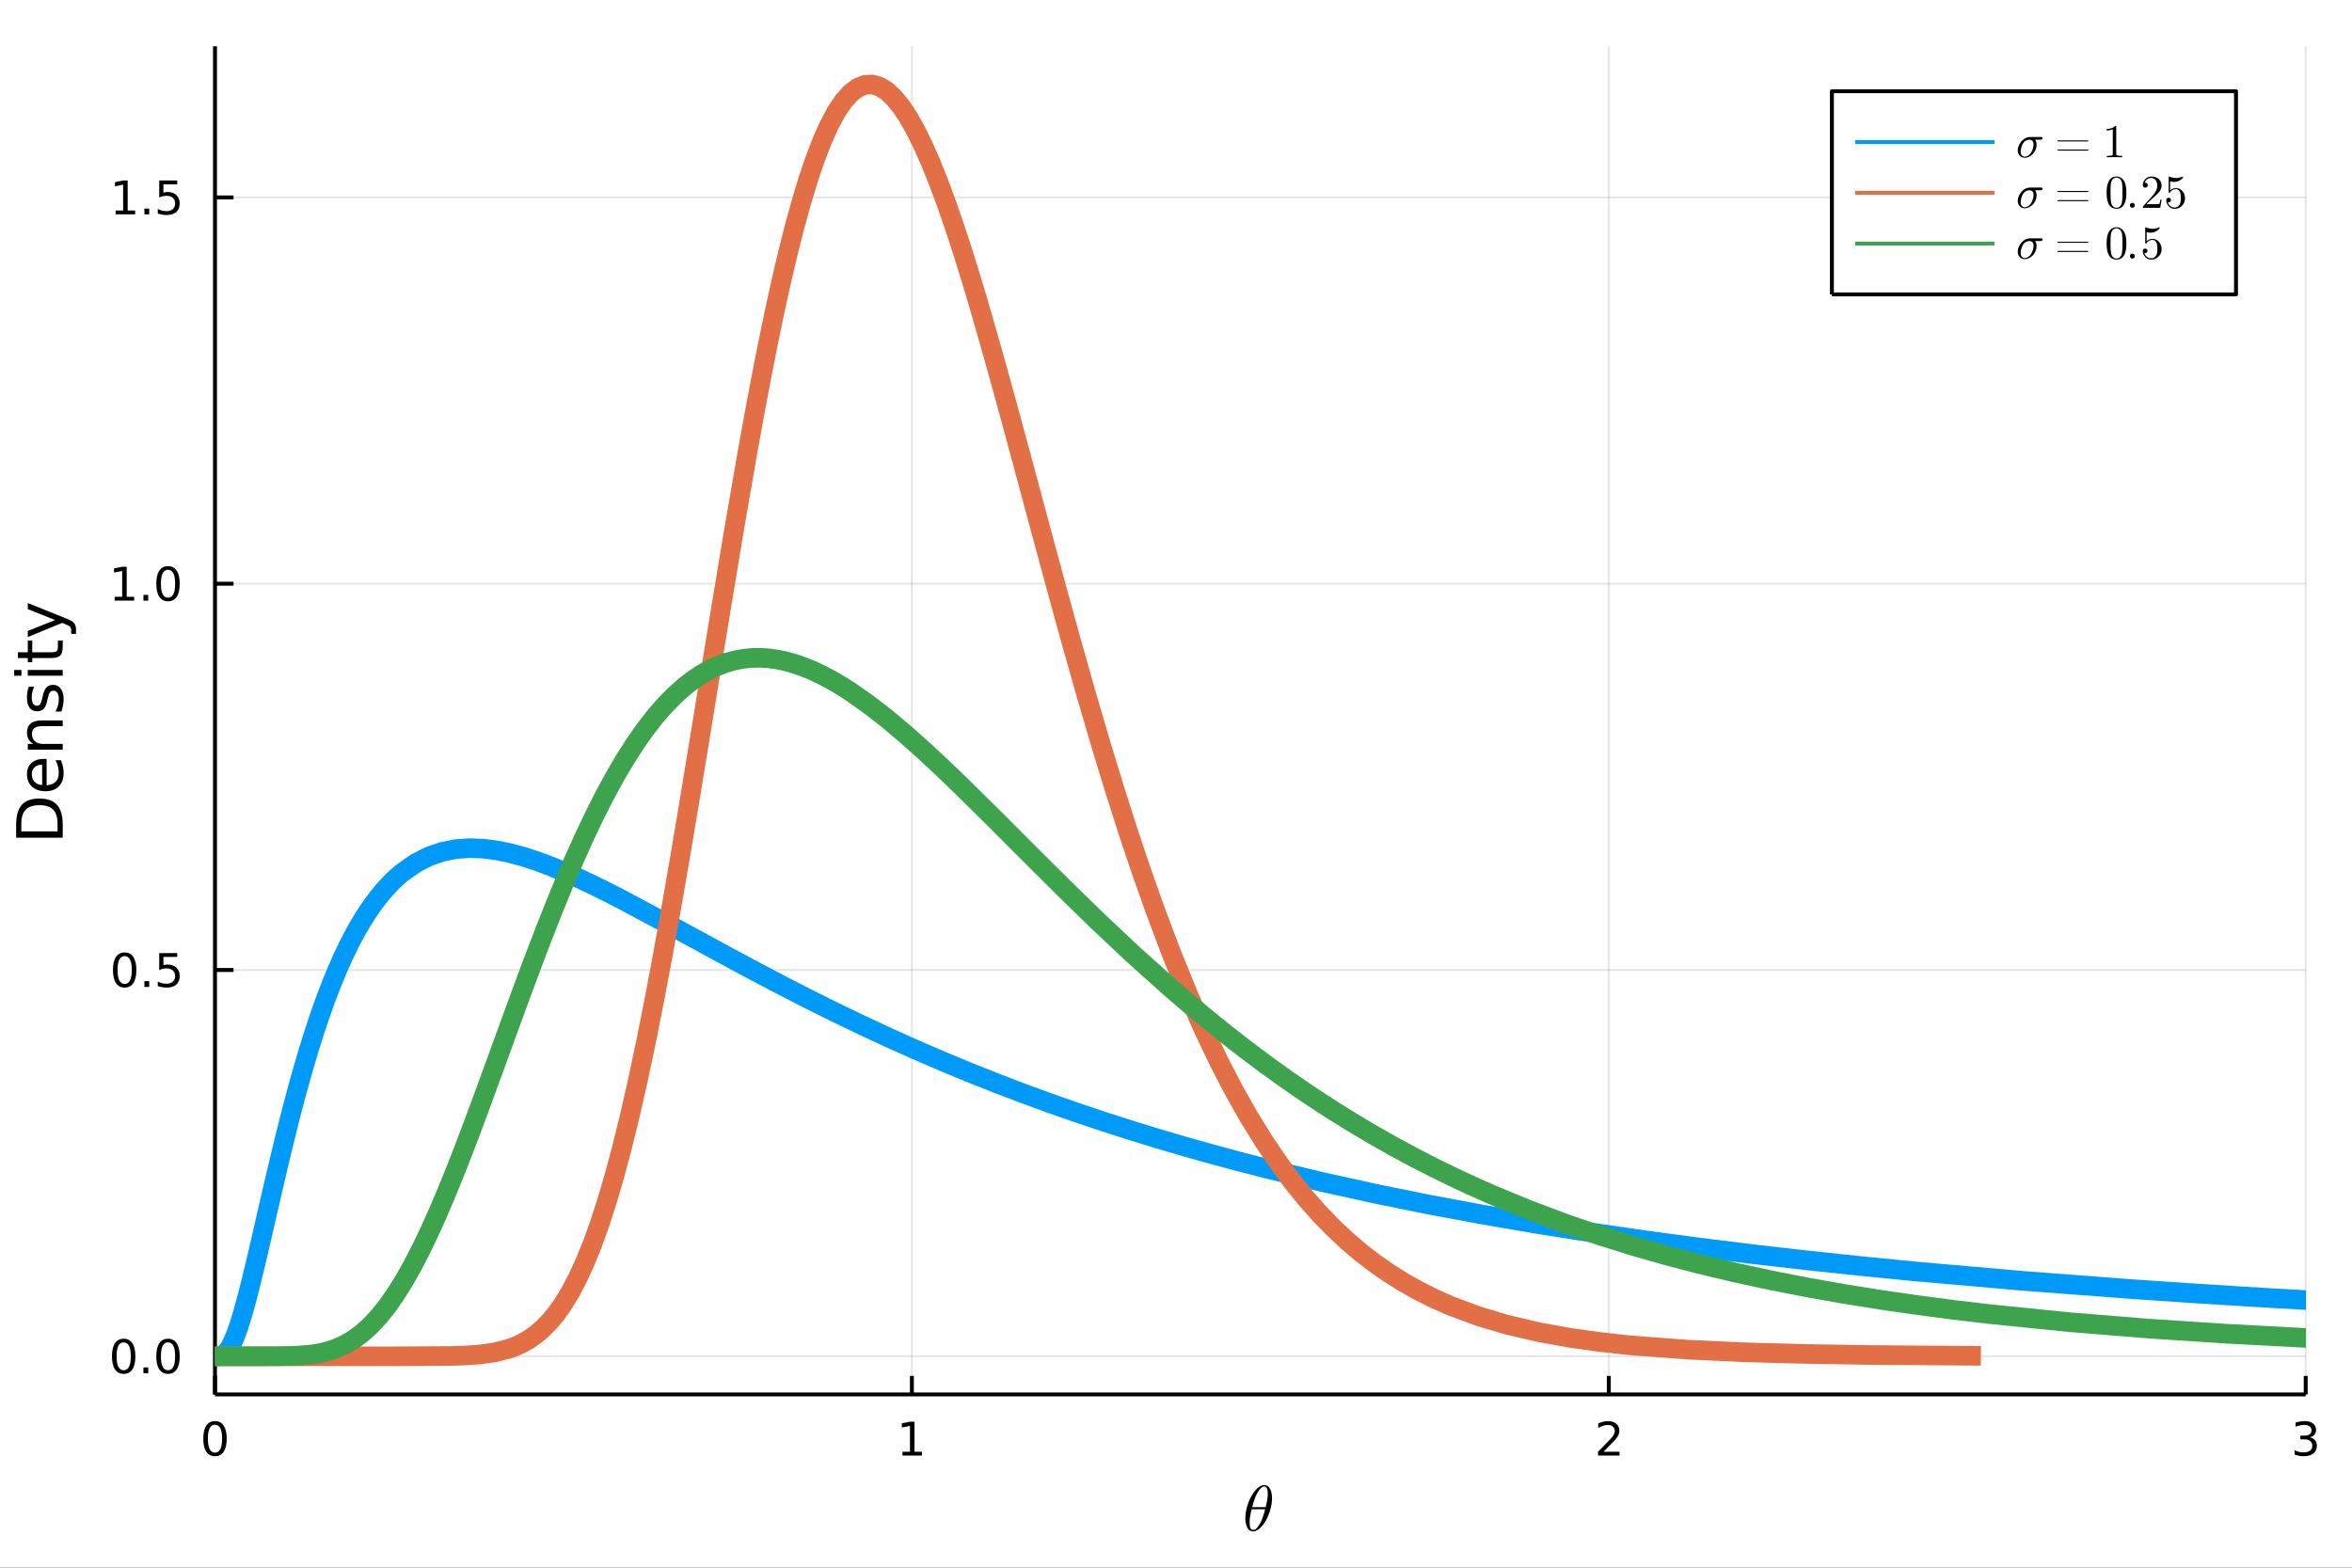 <?xml version="1.0" encoding="utf-8"?>
<svg xmlns="http://www.w3.org/2000/svg" xmlns:xlink="http://www.w3.org/1999/xlink" width="600" height="400" viewBox="0 0 2400 1600">
<rect x="0" y="0" width="2400" height="1600" fill="#333333" stroke="none"/>
<defs>
  <clipPath id="clip860">
    <rect x="0" y="0" width="2400" height="1600"/>
  </clipPath>
</defs>
<path clip-path="url(#clip860)" d="
M0 1600 L2400 1600 L2400 0 L0 0  Z
  " fill="#ffffff" fill-rule="evenodd" fill-opacity="1"/>
<defs>
  <clipPath id="clip861">
    <rect x="480" y="0" width="1681" height="1600"/>
  </clipPath>
</defs>
<defs>
  <clipPath id="clip862">
    <rect x="219" y="47" width="2134" height="1377"/>
  </clipPath>
</defs>
<path clip-path="url(#clip860)" d="
M219.38 1423.18 L2352.76 1423.18 L2352.76 47.244 L219.38 47.244  Z
  " fill="#ffffff" fill-rule="evenodd" fill-opacity="1"/>
<polyline clip-path="url(#clip862)" style="stroke:#000000; stroke-linecap:butt; stroke-linejoin:round; stroke-width:2; stroke-opacity:0.1; fill:none" points="
  219.38,1423.18 219.38,47.244 
  "/>
<polyline clip-path="url(#clip862)" style="stroke:#000000; stroke-linecap:butt; stroke-linejoin:round; stroke-width:2; stroke-opacity:0.1; fill:none" points="
  930.505,1423.18 930.505,47.244 
  "/>
<polyline clip-path="url(#clip862)" style="stroke:#000000; stroke-linecap:butt; stroke-linejoin:round; stroke-width:2; stroke-opacity:0.1; fill:none" points="
  1641.63,1423.18 1641.63,47.244 
  "/>
<polyline clip-path="url(#clip862)" style="stroke:#000000; stroke-linecap:butt; stroke-linejoin:round; stroke-width:2; stroke-opacity:0.1; fill:none" points="
  2352.76,1423.18 2352.76,47.244 
  "/>
<polyline clip-path="url(#clip860)" style="stroke:#000000; stroke-linecap:butt; stroke-linejoin:round; stroke-width:4; stroke-opacity:1; fill:none" points="
  219.38,1423.18 2352.76,1423.18 
  "/>
<polyline clip-path="url(#clip860)" style="stroke:#000000; stroke-linecap:butt; stroke-linejoin:round; stroke-width:4; stroke-opacity:1; fill:none" points="
  219.38,1423.18 219.38,1404.28 
  "/>
<polyline clip-path="url(#clip860)" style="stroke:#000000; stroke-linecap:butt; stroke-linejoin:round; stroke-width:4; stroke-opacity:1; fill:none" points="
  930.505,1423.18 930.505,1404.28 
  "/>
<polyline clip-path="url(#clip860)" style="stroke:#000000; stroke-linecap:butt; stroke-linejoin:round; stroke-width:4; stroke-opacity:1; fill:none" points="
  1641.63,1423.18 1641.63,1404.28 
  "/>
<polyline clip-path="url(#clip860)" style="stroke:#000000; stroke-linecap:butt; stroke-linejoin:round; stroke-width:4; stroke-opacity:1; fill:none" points="
  2352.76,1423.18 2352.76,1404.28 
  "/>
<path clip-path="url(#clip860)" d="M219.38 1454.1 Q215.769 1454.1 213.94 1457.66 Q212.135 1461.2 212.135 1468.33 Q212.135 1475.44 213.94 1479.01 Q215.769 1482.55 219.38 1482.55 Q223.014 1482.55 224.82 1479.01 Q226.649 1475.44 226.649 1468.33 Q226.649 1461.2 224.82 1457.66 Q223.014 1454.1 219.38 1454.1 M219.38 1450.39 Q225.19 1450.39 228.246 1455 Q231.325 1459.58 231.325 1468.33 Q231.325 1477.06 228.246 1481.67 Q225.19 1486.25 219.38 1486.25 Q213.57 1486.25 210.491 1481.67 Q207.436 1477.06 207.436 1468.33 Q207.436 1459.58 210.491 1455 Q213.57 1450.39 219.38 1450.39 Z" fill="#000000" fill-rule="evenodd" fill-opacity="1" /><path clip-path="url(#clip860)" d="M920.887 1481.64 L928.526 1481.64 L928.526 1455.28 L920.216 1456.95 L920.216 1452.69 L928.48 1451.02 L933.156 1451.02 L933.156 1481.64 L940.795 1481.64 L940.795 1485.58 L920.887 1485.58 L920.887 1481.64 Z" fill="#000000" fill-rule="evenodd" fill-opacity="1" /><path clip-path="url(#clip860)" d="M1636.28 1481.64 L1652.6 1481.64 L1652.6 1485.58 L1630.66 1485.58 L1630.66 1481.64 Q1633.32 1478.89 1637.9 1474.26 Q1642.51 1469.61 1643.69 1468.27 Q1645.94 1465.74 1646.82 1464.01 Q1647.72 1462.25 1647.72 1460.56 Q1647.72 1457.8 1645.77 1456.07 Q1643.85 1454.33 1640.75 1454.33 Q1638.55 1454.33 1636.1 1455.09 Q1633.67 1455.86 1630.89 1457.41 L1630.89 1452.69 Q1633.71 1451.55 1636.17 1450.97 Q1638.62 1450.39 1640.66 1450.39 Q1646.03 1450.39 1649.22 1453.08 Q1652.42 1455.77 1652.42 1460.26 Q1652.42 1462.39 1651.61 1464.31 Q1650.82 1466.2 1648.71 1468.8 Q1648.14 1469.47 1645.03 1472.69 Q1641.93 1475.88 1636.28 1481.64 Z" fill="#000000" fill-rule="evenodd" fill-opacity="1" /><path clip-path="url(#clip860)" d="M2357 1466.95 Q2360.36 1467.66 2362.24 1469.93 Q2364.13 1472.2 2364.13 1475.53 Q2364.13 1480.65 2360.61 1483.45 Q2357.1 1486.25 2350.61 1486.25 Q2348.44 1486.25 2346.12 1485.81 Q2343.83 1485.39 2341.38 1484.54 L2341.38 1480.02 Q2343.32 1481.16 2345.64 1481.74 Q2347.95 1482.32 2350.48 1482.32 Q2354.87 1482.32 2357.17 1480.58 Q2359.48 1478.84 2359.48 1475.53 Q2359.48 1472.48 2357.33 1470.77 Q2355.2 1469.03 2351.38 1469.03 L2347.35 1469.03 L2347.35 1465.19 L2351.56 1465.19 Q2355.01 1465.19 2356.84 1463.82 Q2358.67 1462.43 2358.67 1459.84 Q2358.67 1457.18 2356.77 1455.77 Q2354.9 1454.33 2351.38 1454.33 Q2349.46 1454.33 2347.26 1454.75 Q2345.06 1455.16 2342.42 1456.04 L2342.42 1451.88 Q2345.08 1451.14 2347.4 1450.77 Q2349.74 1450.39 2351.8 1450.39 Q2357.12 1450.39 2360.22 1452.83 Q2363.32 1455.23 2363.32 1459.35 Q2363.32 1462.22 2361.68 1464.21 Q2360.04 1466.18 2357 1466.95 Z" fill="#000000" fill-rule="evenodd" fill-opacity="1" /><path clip-path="url(#clip860)" d="M1298 1529.22 Q1298 1534.63 1296.26 1540.71 Q1294.56 1546.77 1291.85 1551.66 Q1289.15 1556.53 1285.6 1559.75 Q1282.06 1562.94 1278.68 1562.94 Q1276.52 1562.94 1274.91 1561.75 Q1273.33 1560.52 1272.46 1558.49 Q1271.59 1556.43 1271.18 1554.18 Q1270.76 1551.89 1270.76 1549.41 Q1270.76 1545.71 1271.56 1541.68 Q1272.37 1537.62 1273.72 1533.95 Q1275.07 1530.25 1276.97 1526.9 Q1278.87 1523.52 1280.97 1521.07 Q1283.09 1518.59 1285.47 1517.14 Q1287.86 1515.69 1290.08 1515.69 Q1291.69 1515.69 1292.98 1516.4 Q1294.3 1517.08 1295.14 1518.27 Q1295.97 1519.43 1296.55 1520.81 Q1297.17 1522.2 1297.46 1523.81 Q1297.75 1525.38 1297.87 1526.71 Q1298 1527.99 1298 1529.22 M1293.66 1525.13 Q1293.66 1523.48 1293.53 1522.26 Q1293.4 1521 1293.04 1519.75 Q1292.69 1518.49 1291.92 1517.82 Q1291.18 1517.14 1290.02 1517.14 Q1286.63 1517.14 1282.83 1524.06 Q1281.61 1526.22 1280.52 1529.15 Q1279.42 1532.08 1279.03 1533.47 Q1278.65 1534.85 1277.75 1538.27 L1291.53 1538.27 Q1293.66 1529.47 1293.66 1525.13 M1290.95 1540.36 L1277.23 1540.36 Q1275.1 1548.41 1275.1 1553.44 Q1275.1 1557.82 1276.01 1559.65 Q1276.94 1561.46 1278.68 1561.46 Q1280.68 1561.46 1282.54 1559.46 Q1284.41 1557.43 1286.31 1553.76 Q1288.82 1548.99 1290.95 1540.36 Z" fill="#000000" fill-rule="evenodd" fill-opacity="1" /><polyline clip-path="url(#clip862)" style="stroke:#000000; stroke-linecap:butt; stroke-linejoin:round; stroke-width:2; stroke-opacity:0.1; fill:none" points="
  219.38,1384.24 2352.76,1384.24 
  "/>
<polyline clip-path="url(#clip862)" style="stroke:#000000; stroke-linecap:butt; stroke-linejoin:round; stroke-width:2; stroke-opacity:0.1; fill:none" points="
  219.38,989.99 2352.76,989.99 
  "/>
<polyline clip-path="url(#clip862)" style="stroke:#000000; stroke-linecap:butt; stroke-linejoin:round; stroke-width:2; stroke-opacity:0.1; fill:none" points="
  219.38,595.741 2352.76,595.741 
  "/>
<polyline clip-path="url(#clip862)" style="stroke:#000000; stroke-linecap:butt; stroke-linejoin:round; stroke-width:2; stroke-opacity:0.1; fill:none" points="
  219.38,201.492 2352.76,201.492 
  "/>
<polyline clip-path="url(#clip860)" style="stroke:#000000; stroke-linecap:butt; stroke-linejoin:round; stroke-width:4; stroke-opacity:1; fill:none" points="
  219.38,1423.18 219.38,47.244 
  "/>
<polyline clip-path="url(#clip860)" style="stroke:#000000; stroke-linecap:butt; stroke-linejoin:round; stroke-width:4; stroke-opacity:1; fill:none" points="
  219.38,1384.24 238.278,1384.24 
  "/>
<polyline clip-path="url(#clip860)" style="stroke:#000000; stroke-linecap:butt; stroke-linejoin:round; stroke-width:4; stroke-opacity:1; fill:none" points="
  219.38,989.99 238.278,989.99 
  "/>
<polyline clip-path="url(#clip860)" style="stroke:#000000; stroke-linecap:butt; stroke-linejoin:round; stroke-width:4; stroke-opacity:1; fill:none" points="
  219.38,595.741 238.278,595.741 
  "/>
<polyline clip-path="url(#clip860)" style="stroke:#000000; stroke-linecap:butt; stroke-linejoin:round; stroke-width:4; stroke-opacity:1; fill:none" points="
  219.38,201.492 238.278,201.492 
  "/>
<path clip-path="url(#clip860)" d="M126.205 1370.04 Q122.593 1370.04 120.765 1373.6 Q118.959 1377.14 118.959 1384.27 Q118.959 1391.38 120.765 1394.94 Q122.593 1398.49 126.205 1398.49 Q129.839 1398.49 131.644 1394.94 Q133.473 1391.38 133.473 1384.27 Q133.473 1377.14 131.644 1373.6 Q129.839 1370.04 126.205 1370.04 M126.205 1366.33 Q132.015 1366.33 135.07 1370.94 Q138.149 1375.52 138.149 1384.27 Q138.149 1393 135.07 1397.61 Q132.015 1402.19 126.205 1402.19 Q120.394 1402.19 117.316 1397.61 Q114.26 1393 114.26 1384.27 Q114.26 1375.52 117.316 1370.94 Q120.394 1366.33 126.205 1366.33 Z" fill="#000000" fill-rule="evenodd" fill-opacity="1" /><path clip-path="url(#clip860)" d="M146.366 1395.64 L151.251 1395.64 L151.251 1401.52 L146.366 1401.52 L146.366 1395.64 Z" fill="#000000" fill-rule="evenodd" fill-opacity="1" /><path clip-path="url(#clip860)" d="M171.436 1370.04 Q167.825 1370.04 165.996 1373.6 Q164.19 1377.14 164.19 1384.27 Q164.19 1391.38 165.996 1394.94 Q167.825 1398.49 171.436 1398.49 Q175.07 1398.49 176.876 1394.94 Q178.704 1391.38 178.704 1384.27 Q178.704 1377.14 176.876 1373.6 Q175.07 1370.04 171.436 1370.04 M171.436 1366.33 Q177.246 1366.33 180.301 1370.94 Q183.38 1375.52 183.38 1384.27 Q183.38 1393 180.301 1397.61 Q177.246 1402.19 171.436 1402.19 Q165.626 1402.19 162.547 1397.61 Q159.491 1393 159.491 1384.27 Q159.491 1375.52 162.547 1370.94 Q165.626 1366.33 171.436 1366.33 Z" fill="#000000" fill-rule="evenodd" fill-opacity="1" /><path clip-path="url(#clip860)" d="M127.2 975.788 Q123.589 975.788 121.76 979.353 Q119.955 982.895 119.955 990.024 Q119.955 997.131 121.76 1000.7 Q123.589 1004.24 127.2 1004.24 Q130.834 1004.24 132.64 1000.7 Q134.468 997.131 134.468 990.024 Q134.468 982.895 132.64 979.353 Q130.834 975.788 127.2 975.788 M127.2 972.085 Q133.01 972.085 136.066 976.691 Q139.144 981.274 139.144 990.024 Q139.144 998.751 136.066 1003.36 Q133.01 1007.94 127.2 1007.94 Q121.39 1007.94 118.311 1003.36 Q115.256 998.751 115.256 990.024 Q115.256 981.274 118.311 976.691 Q121.39 972.085 127.2 972.085 Z" fill="#000000" fill-rule="evenodd" fill-opacity="1" /><path clip-path="url(#clip860)" d="M147.362 1001.39 L152.246 1001.39 L152.246 1007.27 L147.362 1007.27 L147.362 1001.39 Z" fill="#000000" fill-rule="evenodd" fill-opacity="1" /><path clip-path="url(#clip860)" d="M162.477 972.71 L180.834 972.71 L180.834 976.645 L166.76 976.645 L166.76 985.117 Q167.778 984.77 168.797 984.608 Q169.815 984.422 170.834 984.422 Q176.621 984.422 180.001 987.594 Q183.38 990.765 183.38 996.182 Q183.38 1001.76 179.908 1004.86 Q176.436 1007.94 170.116 1007.94 Q167.94 1007.94 165.672 1007.57 Q163.427 1007.2 161.019 1006.46 L161.019 1001.76 Q163.102 1002.89 165.325 1003.45 Q167.547 1004.01 170.024 1004.01 Q174.028 1004.01 176.366 1001.9 Q178.704 999.793 178.704 996.182 Q178.704 992.571 176.366 990.464 Q174.028 988.358 170.024 988.358 Q168.149 988.358 166.274 988.774 Q164.422 989.191 162.477 990.071 L162.477 972.71 Z" fill="#000000" fill-rule="evenodd" fill-opacity="1" /><path clip-path="url(#clip860)" d="M117.015 609.086 L124.654 609.086 L124.654 582.72 L116.343 584.387 L116.343 580.127 L124.607 578.461 L129.283 578.461 L129.283 609.086 L136.922 609.086 L136.922 613.021 L117.015 613.021 L117.015 609.086 Z" fill="#000000" fill-rule="evenodd" fill-opacity="1" /><path clip-path="url(#clip860)" d="M146.366 607.141 L151.251 607.141 L151.251 613.021 L146.366 613.021 L146.366 607.141 Z" fill="#000000" fill-rule="evenodd" fill-opacity="1" /><path clip-path="url(#clip860)" d="M171.436 581.539 Q167.825 581.539 165.996 585.104 Q164.19 588.646 164.19 595.775 Q164.19 602.882 165.996 606.447 Q167.825 609.988 171.436 609.988 Q175.07 609.988 176.876 606.447 Q178.704 602.882 178.704 595.775 Q178.704 588.646 176.876 585.104 Q175.07 581.539 171.436 581.539 M171.436 577.836 Q177.246 577.836 180.301 582.442 Q183.38 587.026 183.38 595.775 Q183.38 604.502 180.301 609.109 Q177.246 613.692 171.436 613.692 Q165.626 613.692 162.547 609.109 Q159.491 604.502 159.491 595.775 Q159.491 587.026 162.547 582.442 Q165.626 577.836 171.436 577.836 Z" fill="#000000" fill-rule="evenodd" fill-opacity="1" /><path clip-path="url(#clip860)" d="M118.01 214.837 L125.649 214.837 L125.649 188.471 L117.339 190.138 L117.339 185.879 L125.603 184.212 L130.279 184.212 L130.279 214.837 L137.917 214.837 L137.917 218.772 L118.01 218.772 L118.01 214.837 Z" fill="#000000" fill-rule="evenodd" fill-opacity="1" /><path clip-path="url(#clip860)" d="M147.362 212.892 L152.246 212.892 L152.246 218.772 L147.362 218.772 L147.362 212.892 Z" fill="#000000" fill-rule="evenodd" fill-opacity="1" /><path clip-path="url(#clip860)" d="M162.477 184.212 L180.834 184.212 L180.834 188.147 L166.76 188.147 L166.76 196.619 Q167.778 196.272 168.797 196.11 Q169.815 195.925 170.834 195.925 Q176.621 195.925 180.001 199.096 Q183.38 202.267 183.38 207.684 Q183.38 213.263 179.908 216.365 Q176.436 219.443 170.116 219.443 Q167.94 219.443 165.672 219.073 Q163.427 218.703 161.019 217.962 L161.019 213.263 Q163.102 214.397 165.325 214.953 Q167.547 215.508 170.024 215.508 Q174.028 215.508 176.366 213.402 Q178.704 211.295 178.704 207.684 Q178.704 204.073 176.366 201.967 Q174.028 199.86 170.024 199.86 Q168.149 199.86 166.274 200.277 Q164.422 200.693 162.477 201.573 L162.477 184.212 Z" fill="#000000" fill-rule="evenodd" fill-opacity="1" /><path clip-path="url(#clip860)" d="M21.768 848.522 L58.721 848.522 L58.721 840.755 Q58.721 830.92 54.265 826.369 Q49.809 821.786 40.196 821.786 Q30.648 821.786 26.224 826.369 Q21.768 830.92 21.768 840.755 L21.768 848.522 M16.484 854.951 L16.484 841.742 Q16.484 827.928 22.245 821.467 Q27.974 815.006 40.196 815.006 Q52.482 815.006 58.243 821.499 Q64.004 827.992 64.004 841.742 L64.004 854.951 L16.484 854.951 Z" fill="#000000" fill-rule="evenodd" fill-opacity="1" /><path clip-path="url(#clip860)" d="M44.716 774.52 L47.581 774.52 L47.581 801.447 Q53.628 801.065 56.811 797.819 Q59.962 794.54 59.962 788.716 Q59.962 785.342 59.134 782.191 Q58.307 779.008 56.652 775.889 L62.19 775.889 Q63.527 779.04 64.227 782.35 Q64.927 785.66 64.927 789.066 Q64.927 797.596 59.962 802.593 Q54.997 807.558 46.53 807.558 Q37.777 807.558 32.653 802.848 Q27.497 798.105 27.497 790.084 Q27.497 782.891 32.144 778.722 Q36.759 774.52 44.716 774.52 M42.997 780.377 Q38.191 780.44 35.327 783.082 Q32.462 785.692 32.462 790.021 Q32.462 794.922 35.231 797.882 Q38 800.811 43.029 801.256 L42.997 780.377 Z" fill="#000000" fill-rule="evenodd" fill-opacity="1" /><path clip-path="url(#clip860)" d="M42.488 735.276 L64.004 735.276 L64.004 741.132 L42.679 741.132 Q37.618 741.132 35.104 743.105 Q32.589 745.079 32.589 749.026 Q32.589 753.768 35.613 756.505 Q38.637 759.243 43.857 759.243 L64.004 759.243 L64.004 765.131 L28.356 765.131 L28.356 759.243 L33.894 759.243 Q30.68 757.142 29.088 754.309 Q27.497 751.445 27.497 747.721 Q27.497 741.578 31.316 738.427 Q35.104 735.276 42.488 735.276 Z" fill="#000000" fill-rule="evenodd" fill-opacity="1" /><path clip-path="url(#clip860)" d="M29.407 700.869 L34.945 700.869 Q33.672 703.352 33.035 706.025 Q32.398 708.699 32.398 711.563 Q32.398 715.924 33.735 718.12 Q35.072 720.284 37.746 720.284 Q39.783 720.284 40.96 718.725 Q42.106 717.165 43.157 712.455 L43.602 710.449 Q44.939 704.211 47.39 701.601 Q49.809 698.959 54.169 698.959 Q59.134 698.959 62.031 702.906 Q64.927 706.821 64.927 713.696 Q64.927 716.56 64.354 719.68 Q63.813 722.767 62.699 726.204 L56.652 726.204 Q58.339 722.958 59.198 719.807 Q60.026 716.656 60.026 713.569 Q60.026 709.431 58.625 707.203 Q57.193 704.975 54.615 704.975 Q52.228 704.975 50.955 706.598 Q49.681 708.19 48.504 713.632 L48.026 715.669 Q46.88 721.112 44.525 723.531 Q42.138 725.95 38 725.95 Q32.971 725.95 30.234 722.385 Q27.497 718.82 27.497 712.264 Q27.497 709.017 27.974 706.153 Q28.452 703.288 29.407 700.869 Z" fill="#000000" fill-rule="evenodd" fill-opacity="1" /><path clip-path="url(#clip860)" d="M28.356 689.634 L28.356 683.777 L64.004 683.777 L64.004 689.634 L28.356 689.634 M14.479 689.634 L14.479 683.777 L21.895 683.777 L21.895 689.634 L14.479 689.634 Z" fill="#000000" fill-rule="evenodd" fill-opacity="1" /><path clip-path="url(#clip860)" d="M18.235 665.73 L28.356 665.73 L28.356 653.667 L32.908 653.667 L32.908 665.73 L52.259 665.73 Q56.62 665.73 57.861 664.553 Q59.103 663.343 59.103 659.683 L59.103 653.667 L64.004 653.667 L64.004 659.683 Q64.004 666.462 61.49 669.04 Q58.943 671.619 52.259 671.619 L32.908 671.619 L32.908 675.915 L28.356 675.915 L28.356 671.619 L18.235 671.619 L18.235 665.73 Z" fill="#000000" fill-rule="evenodd" fill-opacity="1" /><path clip-path="url(#clip860)" d="M67.314 631.133 Q73.68 633.615 75.622 635.971 Q77.563 638.326 77.563 642.273 L77.563 646.951 L72.662 646.951 L72.662 643.514 Q72.662 641.095 71.516 639.758 Q70.37 638.421 66.105 636.798 L63.431 635.748 L28.356 650.166 L28.356 643.96 L56.238 632.82 L28.356 621.68 L28.356 615.473 L67.314 631.133 Z" fill="#000000" fill-rule="evenodd" fill-opacity="1" /><polyline clip-path="url(#clip862)" style="stroke:#009af9; stroke-linecap:butt; stroke-linejoin:round; stroke-width:20; stroke-opacity:1; fill:none" points="
  219.38,1384.24 222.362,1384.21 225.344,1383.83 228.327,1382.5 231.309,1379.83 232.8,1377.94 234.291,1375.67 235.782,1373.03 237.273,1370.04 240.255,1363.02 
  243.237,1354.76 246.22,1345.42 249.202,1335.17 252.184,1324.16 255.166,1312.53 261.13,1287.95 267.095,1262.31 273.059,1236.28 279.023,1210.38 284.988,1184.97 
  290.952,1160.34 296.916,1136.66 302.881,1114.05 308.845,1092.6 314.809,1072.34 320.774,1053.28 326.738,1035.43 332.702,1018.75 338.667,1003.23 344.631,988.816 
  350.595,975.476 356.56,963.16 362.524,951.822 368.488,941.415 374.453,931.891 380.417,923.203 386.381,915.306 392.346,908.154 398.31,901.707 401.292,898.734 
  404.274,895.922 407.257,893.265 410.239,890.76 424.026,881.012 437.813,873.976 451.6,869.277 465.388,866.588 479.175,865.621 492.962,866.127 506.749,867.891 
  520.537,870.722 534.324,874.459 548.111,878.96 561.898,884.101 575.685,889.777 589.473,895.895 603.26,902.374 617.047,909.146 630.834,916.151 685.983,945.552 
  741.132,975.57 768.706,990.367 796.281,1004.88 823.855,1019.03 851.43,1032.77 879.004,1046.07 906.579,1058.91 934.153,1071.28 961.728,1083.18 989.302,1094.61 
  1016.88,1105.58 1044.45,1116.09 1072.03,1126.17 1099.6,1135.82 1127.17,1145.06 1154.75,1153.9 1182.32,1162.37 1209.9,1170.47 1237.47,1178.22 1265.05,1185.64 
  1292.62,1192.74 1347.77,1206.04 1402.92,1218.23 1458.07,1229.42 1513.22,1239.7 1568.37,1249.14 1623.51,1257.84 1678.66,1265.85 1733.81,1273.24 1788.96,1280.06 
  1844.11,1286.37 1899.26,1292.21 1954.41,1297.62 2064.7,1307.3 2175,1315.67 2241.29,1320.15 2307.57,1324.27 2373.86,1328.07 2440.14,1331.57 2572.71,1337.79 
  2705.28,1343.12 2837.85,1347.71 2970.41,1351.68 3102.98,1355.12 3235.55,1358.13 3459.72,1362.38 3683.89,1365.81 3908.06,1368.59 4132.23,1370.88 4619.26,1374.58 
  5106.28,1377.1 5555.27,1378.74 6004.27,1379.94 6967,1381.6 8082.42,1382.65 9073.68,1383.19 9942.92,1383.49 10890.6,1383.7 11844,1383.85 12898,1383.96 
  13900.9,1384.03 14943.7,1384.08 15821.5,1384.12 16893.2,1384.15 17874.9,1384.17 18781.6,1384.18 19700.1,1384.19 20729.4,1384.2 21662.2,1384.21 22730.1,1384.21 
  23718.9,1384.22 24693.8,1384.22 25640.3,1384.22 26610.5,1384.23 27673.6,1384.23 29217.9,1384.23 29534.7,1384.23 
  "/>
<polyline clip-path="url(#clip862)" style="stroke:#e26f46; stroke-linecap:butt; stroke-linejoin:round; stroke-width:20; stroke-opacity:1; fill:none" points="
  219.38,1384.24 231.112,1384.24 339.585,1384.24 404.774,1384.24 459.89,1383.93 474.858,1383.44 489.825,1382.37 504.793,1380.25 519.761,1376.41 526.66,1373.82 
  533.56,1370.56 540.459,1366.52 547.359,1361.59 554.259,1355.64 561.158,1348.52 568.058,1340.13 574.957,1330.32 582.354,1318.1 589.751,1303.97 597.148,1287.8 
  604.545,1269.49 611.942,1248.94 619.339,1226.1 626.736,1200.92 634.133,1173.41 642.703,1138.64 651.273,1100.86 659.843,1060.22 668.414,1016.91 676.984,971.186 
  685.554,923.356 694.124,873.755 702.694,822.759 717.926,729.934 733.159,636.353 748.391,544.445 763.623,456.555 770.302,419.847 776.981,384.495 783.659,350.653 
  790.338,318.461 797.017,288.047 803.695,259.524 810.374,232.992 817.053,208.533 824.334,184.311 831.616,162.707 838.897,143.771 846.179,127.532 853.46,114.001 
  860.742,103.173 868.023,95.023 875.305,89.511 882.63,86.575 889.955,86.186 897.279,88.264 904.604,92.719 911.929,99.449 919.254,108.349 926.579,119.302 
  933.903,132.19 942.002,148.542 950.1,166.937 958.199,187.201 966.297,209.162 974.396,232.647 982.495,257.484 990.593,283.506 998.692,310.551 1014.1,364.281 
  1029.51,420.129 1044.92,477.17 1060.34,534.58 1076.36,593.896 1092.38,652.154 1108.41,708.791 1124.43,763.356 1137.92,807.426 1151.41,849.626 1164.9,889.846 
  1178.39,928.01 1194.85,971.762 1211.32,1012.37 1227.79,1049.88 1244.26,1084.36 1259.35,1113.37 1274.43,1140.04 1289.52,1164.48 1304.6,1186.8 1318.54,1205.65 
  1332.47,1222.9 1346.4,1238.67 1360.34,1253.05 1374.45,1266.31 1388.56,1278.34 1402.68,1289.24 1416.79,1299.1 1432.61,1309.02 1448.43,1317.86 1464.24,1325.72 
  1480.06,1332.7 1508.73,1343.39 1537.39,1351.95 1570.21,1359.65 1603.04,1365.56 1633.43,1369.79 1663.81,1373.09 1723.74,1377.57 1781.91,1380.21 1841.55,1381.85 
  1906.9,1382.89 2001.82,1383.65 2021.29,1383.75 
  "/>
<polyline clip-path="url(#clip862)" style="stroke:#3da44d; stroke-linecap:butt; stroke-linejoin:round; stroke-width:20; stroke-opacity:1; fill:none" points="
  219.38,1384.24 226.812,1384.24 234.243,1384.24 241.675,1384.24 249.106,1384.24 266.285,1384.23 283.464,1384.17 300.643,1383.79 317.821,1382.41 326.411,1381.03 
  335,1378.97 343.59,1376.07 352.179,1372.17 360.768,1367.1 369.358,1360.76 377.947,1353.02 386.537,1343.82 395.126,1333.11 403.715,1320.87 412.305,1307.13 
  420.894,1291.93 429.483,1275.34 438.073,1257.44 446.662,1238.36 455.252,1218.2 463.841,1197.12 472.43,1175.24 481.02,1152.71 489.609,1129.69 506.788,1082.73 
  523.967,1035.48 534.291,1007.38 544.614,979.741 554.938,952.756 565.262,926.58 575.585,901.356 585.909,877.204 596.233,854.228 606.557,832.51 616.88,812.117 
  627.204,793.1 637.528,775.493 647.852,759.317 658.175,744.582 668.499,731.284 678.823,719.413 689.147,708.948 697.875,701.175 706.604,694.367 715.332,688.499 
  724.061,683.546 732.789,679.48 741.518,676.273 750.247,673.892 758.975,672.306 767.704,671.483 776.432,671.389 785.161,671.991 793.89,673.255 802.618,675.148 
  811.347,677.637 820.075,680.689 828.804,684.271 838.286,688.725 847.767,693.728 857.249,699.241 866.731,705.225 885.694,718.463 904.657,733.166 923.621,749.078 
  942.584,765.967 961.548,783.619 980.511,801.846 1015.48,836.396 1050.44,871.43 1085.41,906.243 1120.37,940.299 1157.86,975.525 1195.34,1009.09 1214.09,1025.18 
  1232.83,1040.78 1251.57,1055.88 1270.32,1070.48 1292.03,1086.75 1313.75,1102.33 1335.46,1117.23 1357.18,1131.46 1378.9,1145.02 1400.61,1157.94 1422.33,1170.24 
  1444.04,1181.92 1463.34,1191.81 1482.64,1201.25 1501.94,1210.26 1521.24,1218.85 1559.83,1234.82 1598.43,1249.31 1632.28,1260.88 1666.12,1271.48 1699.97,1281.17 
  1733.81,1290.03 1770.72,1298.83 1807.62,1306.8 1844.52,1314.02 1881.42,1320.55 1918.54,1326.5 1955.66,1331.88 1992.78,1336.75 2029.9,1341.15 2111.98,1349.45 
  2194.07,1356.11 2272.17,1361.21 2350.27,1365.36 2512.68,1371.67 2649.39,1375.25 2816.31,1378.23 2969.21,1380.04 3110.43,1381.21 3253.48,1382.05 3413.8,1382.7 
  3559.08,1383.12 3725.41,1383.45 3879.41,1383.67 4031.24,1383.82 4178.66,1383.93 4329.78,1384.01 4495.35,1384.07 4735.87,1384.13 4785.22,1384.14 
  "/>
<path clip-path="url(#clip860)" d="
M1869.29 300.469 L2281.64 300.469 L2281.64 93.109 L1869.29 93.109  Z
  " fill="#ffffff" fill-rule="evenodd" fill-opacity="1"/>
<polyline clip-path="url(#clip860)" style="stroke:#000000; stroke-linecap:butt; stroke-linejoin:round; stroke-width:4; stroke-opacity:1; fill:none" points="
  1869.29,300.469 2281.64,300.469 2281.64,93.109 1869.29,93.109 1869.29,300.469 
  "/>
<polyline clip-path="url(#clip860)" style="stroke:#009af9; stroke-linecap:butt; stroke-linejoin:round; stroke-width:4; stroke-opacity:1; fill:none" points="
  1893,144.949 2035.22,144.949 
  "/>
<path clip-path="url(#clip860)" d="M2084.29 140.969 Q2084.29 142.609 2081.95 142.609 L2076.68 142.609 Q2078.16 144.717 2078.16 147.832 Q2078.16 150.502 2077.06 153.008 Q2075.98 155.491 2074.24 157.224 Q2072.53 158.957 2070.38 160.011 Q2068.23 161.042 2066.12 161.042 Q2062.91 161.042 2060.92 158.864 Q2058.93 156.685 2058.93 153.453 Q2058.93 151.743 2059.51 149.846 Q2060.12 147.949 2061.27 146.192 Q2062.42 144.412 2063.92 142.983 Q2065.44 141.555 2067.41 140.688 Q2069.4 139.821 2071.48 139.821 L2082.42 139.821 Q2083 139.821 2083.31 139.868 Q2083.64 139.892 2083.97 140.173 Q2084.29 140.43 2084.29 140.969 M2075.09 147.27 Q2075.09 146.707 2075.02 146.216 Q2074.95 145.7 2074.69 145.021 Q2074.43 144.318 2073.99 143.827 Q2073.54 143.311 2072.68 142.96 Q2071.83 142.609 2070.68 142.609 Q2069.07 142.609 2067.29 143.499 Q2065.51 144.389 2064.15 146.59 Q2063.03 148.464 2062.46 150.9 Q2061.9 153.336 2061.9 154.788 Q2061.9 157.271 2063.1 158.63 Q2064.31 159.965 2066.16 159.965 Q2067.69 159.965 2069.42 158.934 Q2071.15 157.88 2072.49 155.889 Q2073.66 154.156 2074.36 151.626 Q2075.09 149.097 2075.09 147.27 Z" fill="#000000" fill-rule="evenodd" fill-opacity="1" /><path clip-path="url(#clip860)" d="M2099.34 153.219 Q2099.39 152.633 2100.3 152.633 L2129.7 152.633 Q2131.08 152.633 2131.11 153.172 Q2131.11 153.758 2129.79 153.734 L2100.63 153.734 Q2099.34 153.758 2099.34 153.219 M2099.34 143.85 Q2099.34 143.264 2100.35 143.288 L2129.65 143.288 Q2131.08 143.288 2131.11 143.85 Q2131.11 144.389 2129.89 144.389 L2100.3 144.389 Q2099.34 144.389 2099.34 143.85 Z" fill="#000000" fill-rule="evenodd" fill-opacity="1" /><path clip-path="url(#clip860)" d="M2149.6 133.122 L2149.6 131.623 Q2155.36 131.623 2158.33 128.555 Q2159.15 128.555 2159.29 128.742 Q2159.43 128.93 2159.43 129.796 L2159.43 156.709 Q2159.43 158.138 2160.14 158.583 Q2160.84 159.028 2163.91 159.028 L2165.43 159.028 L2165.43 160.503 Q2163.74 160.363 2157.65 160.363 Q2151.56 160.363 2149.9 160.503 L2149.9 159.028 L2151.42 159.028 Q2154.44 159.028 2155.17 158.606 Q2155.9 158.161 2155.9 156.709 L2155.9 131.858 Q2153.39 133.122 2149.6 133.122 Z" fill="#000000" fill-rule="evenodd" fill-opacity="1" /><polyline clip-path="url(#clip860)" style="stroke:#e26f46; stroke-linecap:butt; stroke-linejoin:round; stroke-width:4; stroke-opacity:1; fill:none" points="
  1893,196.789 2035.22,196.789 
  "/>
<path clip-path="url(#clip860)" d="M2084.29 192.551 Q2084.29 194.191 2081.95 194.191 L2076.68 194.191 Q2078.16 196.299 2078.16 199.414 Q2078.16 202.084 2077.06 204.59 Q2075.98 207.073 2074.24 208.806 Q2072.53 210.54 2070.38 211.594 Q2068.23 212.624 2066.12 212.624 Q2062.91 212.624 2060.92 210.446 Q2058.93 208.268 2058.93 205.035 Q2058.93 203.326 2059.51 201.428 Q2060.12 199.531 2061.27 197.774 Q2062.42 195.994 2063.92 194.566 Q2065.44 193.137 2067.41 192.27 Q2069.4 191.403 2071.48 191.403 L2082.42 191.403 Q2083 191.403 2083.31 191.45 Q2083.64 191.474 2083.97 191.755 Q2084.29 192.012 2084.29 192.551 M2075.09 198.852 Q2075.09 198.29 2075.02 197.798 Q2074.95 197.283 2074.69 196.603 Q2074.43 195.901 2073.99 195.409 Q2073.54 194.893 2072.68 194.542 Q2071.83 194.191 2070.68 194.191 Q2069.07 194.191 2067.29 195.081 Q2065.51 195.971 2064.15 198.173 Q2063.03 200.046 2062.46 202.482 Q2061.9 204.918 2061.9 206.37 Q2061.9 208.853 2063.1 210.212 Q2064.31 211.547 2066.16 211.547 Q2067.69 211.547 2069.42 210.516 Q2071.15 209.462 2072.49 207.471 Q2073.66 205.738 2074.36 203.208 Q2075.09 200.679 2075.09 198.852 Z" fill="#000000" fill-rule="evenodd" fill-opacity="1" /><path clip-path="url(#clip860)" d="M2099.34 204.801 Q2099.39 204.216 2100.3 204.216 L2129.7 204.216 Q2131.08 204.216 2131.11 204.754 Q2131.11 205.34 2129.79 205.316 L2100.63 205.316 Q2099.34 205.34 2099.34 204.801 M2099.34 195.432 Q2099.34 194.847 2100.35 194.87 L2129.65 194.87 Q2131.08 194.87 2131.11 195.432 Q2131.11 195.971 2129.89 195.971 L2100.3 195.971 Q2099.34 195.971 2099.34 195.432 Z" fill="#000000" fill-rule="evenodd" fill-opacity="1" /><path clip-path="url(#clip860)" d="M2149.6 196.744 Q2149.6 189.694 2151.38 185.852 Q2153.86 180.137 2159.71 180.137 Q2160.96 180.137 2162.24 180.489 Q2163.56 180.817 2165.2 182.105 Q2166.86 183.393 2167.87 185.501 Q2169.79 189.577 2169.79 196.744 Q2169.79 203.747 2168.01 207.565 Q2165.41 213.14 2159.67 213.14 Q2157.51 213.14 2155.31 212.039 Q2153.13 210.938 2151.75 208.291 Q2149.6 204.333 2149.6 196.744 M2153.58 196.158 Q2153.58 203.396 2154.09 206.277 Q2154.68 209.392 2156.27 210.75 Q2157.89 212.085 2159.67 212.085 Q2161.59 212.085 2163.18 210.657 Q2164.8 209.205 2165.29 206.089 Q2165.83 203.021 2165.8 196.158 Q2165.8 189.483 2165.34 186.813 Q2164.7 183.697 2163.02 182.456 Q2161.35 181.191 2159.67 181.191 Q2159.04 181.191 2158.36 181.379 Q2157.7 181.566 2156.74 182.105 Q2155.78 182.643 2155.03 183.979 Q2154.3 185.314 2153.95 187.328 Q2153.58 189.928 2153.58 196.158 Z" fill="#000000" fill-rule="evenodd" fill-opacity="1" /><path clip-path="url(#clip860)" d="M2174.07 211.313 Q2173.35 210.54 2173.35 209.532 Q2173.35 208.525 2174.07 207.799 Q2174.8 207.05 2175.9 207.05 Q2176.95 207.05 2177.66 207.752 Q2178.38 208.432 2178.38 209.556 Q2178.38 210.657 2177.61 211.383 Q2176.86 212.085 2175.9 212.085 Q2174.8 212.085 2174.07 211.313 Z" fill="#000000" fill-rule="evenodd" fill-opacity="1" /><path clip-path="url(#clip860)" d="M2186.54 212.085 Q2186.54 211.219 2186.61 210.961 Q2186.71 210.704 2187.08 210.305 L2196.29 200.046 Q2201.32 194.378 2201.32 189.436 Q2201.32 186.227 2199.64 183.932 Q2197.97 181.636 2194.9 181.636 Q2192.8 181.636 2191.02 182.925 Q2189.24 184.213 2188.42 186.508 Q2188.56 186.461 2189.05 186.461 Q2190.24 186.461 2190.9 187.211 Q2191.58 187.96 2191.58 188.968 Q2191.58 190.256 2190.74 190.888 Q2189.92 191.497 2189.1 191.497 Q2188.77 191.497 2188.32 191.427 Q2187.9 191.357 2187.22 190.701 Q2186.54 190.022 2186.54 188.827 Q2186.54 185.478 2189.07 182.807 Q2191.63 180.137 2195.51 180.137 Q2199.92 180.137 2202.8 182.761 Q2205.7 185.36 2205.7 189.436 Q2205.7 190.865 2205.26 192.176 Q2204.84 193.465 2204.25 194.472 Q2203.69 195.479 2202.14 197.095 Q2200.6 198.711 2199.36 199.859 Q2198.11 201.007 2195.33 203.443 L2190.24 208.385 L2198.89 208.385 Q2203.1 208.385 2203.43 208.01 Q2203.9 207.331 2204.48 203.747 L2205.7 203.747 L2204.34 212.085 L2186.54 212.085 Z" fill="#000000" fill-rule="evenodd" fill-opacity="1" /><path clip-path="url(#clip860)" d="M2210.49 204.356 Q2210.49 202.927 2211.26 202.389 Q2212.03 201.826 2212.85 201.826 Q2213.95 201.826 2214.58 202.529 Q2215.24 203.208 2215.24 204.169 Q2215.24 205.129 2214.58 205.832 Q2213.95 206.511 2212.85 206.511 Q2212.31 206.511 2212.03 206.417 Q2212.66 208.619 2214.58 210.212 Q2216.53 211.804 2219.08 211.804 Q2222.29 211.804 2224.21 208.689 Q2225.36 206.675 2225.36 202.108 Q2225.36 198.079 2224.49 196.065 Q2223.16 192.996 2220.42 192.996 Q2216.53 192.996 2214.23 196.346 Q2213.95 196.767 2213.62 196.791 Q2213.16 196.791 2213.04 196.533 Q2212.94 196.252 2212.94 195.526 L2212.94 181.332 Q2212.94 180.184 2213.41 180.184 Q2213.6 180.184 2214 180.325 Q2217.02 181.66 2220.37 181.683 Q2223.81 181.683 2226.9 180.278 Q2227.14 180.137 2227.28 180.137 Q2227.75 180.137 2227.77 180.676 Q2227.77 180.863 2227.37 181.426 Q2227 181.964 2226.18 182.69 Q2225.36 183.393 2224.3 184.072 Q2223.25 184.752 2221.7 185.22 Q2220.18 185.665 2218.5 185.665 Q2216.48 185.665 2214.42 185.033 L2214.42 194.378 Q2216.9 191.942 2220.51 191.942 Q2224.35 191.942 2227 195.034 Q2229.64 198.126 2229.64 202.435 Q2229.64 206.956 2226.51 210.048 Q2223.39 213.14 2219.17 213.14 Q2215.33 213.14 2212.9 210.399 Q2210.49 207.659 2210.49 204.356 Z" fill="#000000" fill-rule="evenodd" fill-opacity="1" /><polyline clip-path="url(#clip860)" style="stroke:#3da44d; stroke-linecap:butt; stroke-linejoin:round; stroke-width:4; stroke-opacity:1; fill:none" points="
  1893,248.629 2035.22,248.629 
  "/>
<path clip-path="url(#clip860)" d="M2084.29 244.391 Q2084.29 246.031 2081.95 246.031 L2076.68 246.031 Q2078.16 248.139 2078.16 251.254 Q2078.16 253.924 2077.06 256.43 Q2075.98 258.913 2074.24 260.646 Q2072.53 262.38 2070.38 263.434 Q2068.23 264.464 2066.12 264.464 Q2062.91 264.464 2060.92 262.286 Q2058.93 260.108 2058.93 256.875 Q2058.93 255.166 2059.51 253.268 Q2060.12 251.371 2061.27 249.614 Q2062.42 247.834 2063.92 246.406 Q2065.44 244.977 2067.41 244.11 Q2069.4 243.243 2071.48 243.243 L2082.42 243.243 Q2083 243.243 2083.31 243.29 Q2083.64 243.314 2083.97 243.595 Q2084.29 243.852 2084.29 244.391 M2075.09 250.692 Q2075.09 250.13 2075.02 249.638 Q2074.95 249.123 2074.69 248.443 Q2074.43 247.741 2073.99 247.249 Q2073.54 246.733 2072.68 246.382 Q2071.83 246.031 2070.68 246.031 Q2069.07 246.031 2067.29 246.921 Q2065.51 247.811 2064.15 250.013 Q2063.03 251.886 2062.46 254.322 Q2061.9 256.758 2061.9 258.21 Q2061.9 260.693 2063.1 262.052 Q2064.31 263.387 2066.16 263.387 Q2067.69 263.387 2069.42 262.356 Q2071.15 261.302 2072.49 259.311 Q2073.66 257.578 2074.36 255.048 Q2075.09 252.519 2075.09 250.692 Z" fill="#000000" fill-rule="evenodd" fill-opacity="1" /><path clip-path="url(#clip860)" d="M2099.34 256.641 Q2099.39 256.056 2100.3 256.056 L2129.7 256.056 Q2131.08 256.056 2131.11 256.594 Q2131.11 257.18 2129.79 257.156 L2100.63 257.156 Q2099.34 257.18 2099.34 256.641 M2099.34 247.272 Q2099.34 246.687 2100.35 246.71 L2129.65 246.71 Q2131.08 246.71 2131.11 247.272 Q2131.11 247.811 2129.89 247.811 L2100.3 247.811 Q2099.34 247.811 2099.34 247.272 Z" fill="#000000" fill-rule="evenodd" fill-opacity="1" /><path clip-path="url(#clip860)" d="M2149.6 248.584 Q2149.6 241.534 2151.38 237.692 Q2153.86 231.977 2159.71 231.977 Q2160.96 231.977 2162.24 232.329 Q2163.56 232.657 2165.2 233.945 Q2166.86 235.233 2167.87 237.341 Q2169.79 241.417 2169.79 248.584 Q2169.79 255.587 2168.01 259.405 Q2165.41 264.98 2159.67 264.98 Q2157.51 264.98 2155.31 263.879 Q2153.13 262.778 2151.75 260.131 Q2149.6 256.173 2149.6 248.584 M2153.58 247.998 Q2153.58 255.236 2154.09 258.117 Q2154.68 261.232 2156.27 262.59 Q2157.89 263.925 2159.67 263.925 Q2161.59 263.925 2163.18 262.497 Q2164.8 261.045 2165.29 257.929 Q2165.83 254.861 2165.8 247.998 Q2165.8 241.323 2165.34 238.653 Q2164.7 235.537 2163.02 234.296 Q2161.35 233.031 2159.67 233.031 Q2159.04 233.031 2158.36 233.219 Q2157.7 233.406 2156.74 233.945 Q2155.78 234.483 2155.03 235.819 Q2154.3 237.154 2153.95 239.168 Q2153.58 241.768 2153.58 247.998 Z" fill="#000000" fill-rule="evenodd" fill-opacity="1" /><path clip-path="url(#clip860)" d="M2174.07 263.153 Q2173.35 262.38 2173.35 261.372 Q2173.35 260.365 2174.07 259.639 Q2174.8 258.89 2175.9 258.89 Q2176.95 258.89 2177.66 259.592 Q2178.38 260.272 2178.38 261.396 Q2178.38 262.497 2177.61 263.223 Q2176.86 263.925 2175.9 263.925 Q2174.8 263.925 2174.07 263.153 Z" fill="#000000" fill-rule="evenodd" fill-opacity="1" /><path clip-path="url(#clip860)" d="M2186.54 256.196 Q2186.54 254.767 2187.32 254.229 Q2188.09 253.666 2188.91 253.666 Q2190.01 253.666 2190.64 254.369 Q2191.3 255.048 2191.3 256.009 Q2191.3 256.969 2190.64 257.672 Q2190.01 258.351 2188.91 258.351 Q2188.37 258.351 2188.09 258.257 Q2188.72 260.459 2190.64 262.052 Q2192.59 263.644 2195.14 263.644 Q2198.35 263.644 2200.27 260.529 Q2201.42 258.515 2201.42 253.948 Q2201.42 249.919 2200.55 247.905 Q2199.21 244.836 2196.47 244.836 Q2192.59 244.836 2190.29 248.186 Q2190.01 248.607 2189.68 248.631 Q2189.21 248.631 2189.1 248.373 Q2189 248.092 2189 247.366 L2189 233.172 Q2189 232.024 2189.47 232.024 Q2189.66 232.024 2190.06 232.165 Q2193.08 233.5 2196.43 233.523 Q2199.87 233.523 2202.96 232.118 Q2203.2 231.977 2203.34 231.977 Q2203.81 231.977 2203.83 232.516 Q2203.83 232.703 2203.43 233.266 Q2203.06 233.804 2202.24 234.53 Q2201.42 235.233 2200.36 235.912 Q2199.31 236.592 2197.76 237.06 Q2196.24 237.505 2194.55 237.505 Q2192.54 237.505 2190.48 236.873 L2190.48 246.218 Q2192.96 243.782 2196.57 243.782 Q2200.41 243.782 2203.06 246.874 Q2205.7 249.966 2205.7 254.275 Q2205.7 258.796 2202.56 261.888 Q2199.45 264.98 2195.23 264.98 Q2191.39 264.98 2188.96 262.239 Q2186.54 259.499 2186.54 256.196 Z" fill="#000000" fill-rule="evenodd" fill-opacity="1" /></svg>
